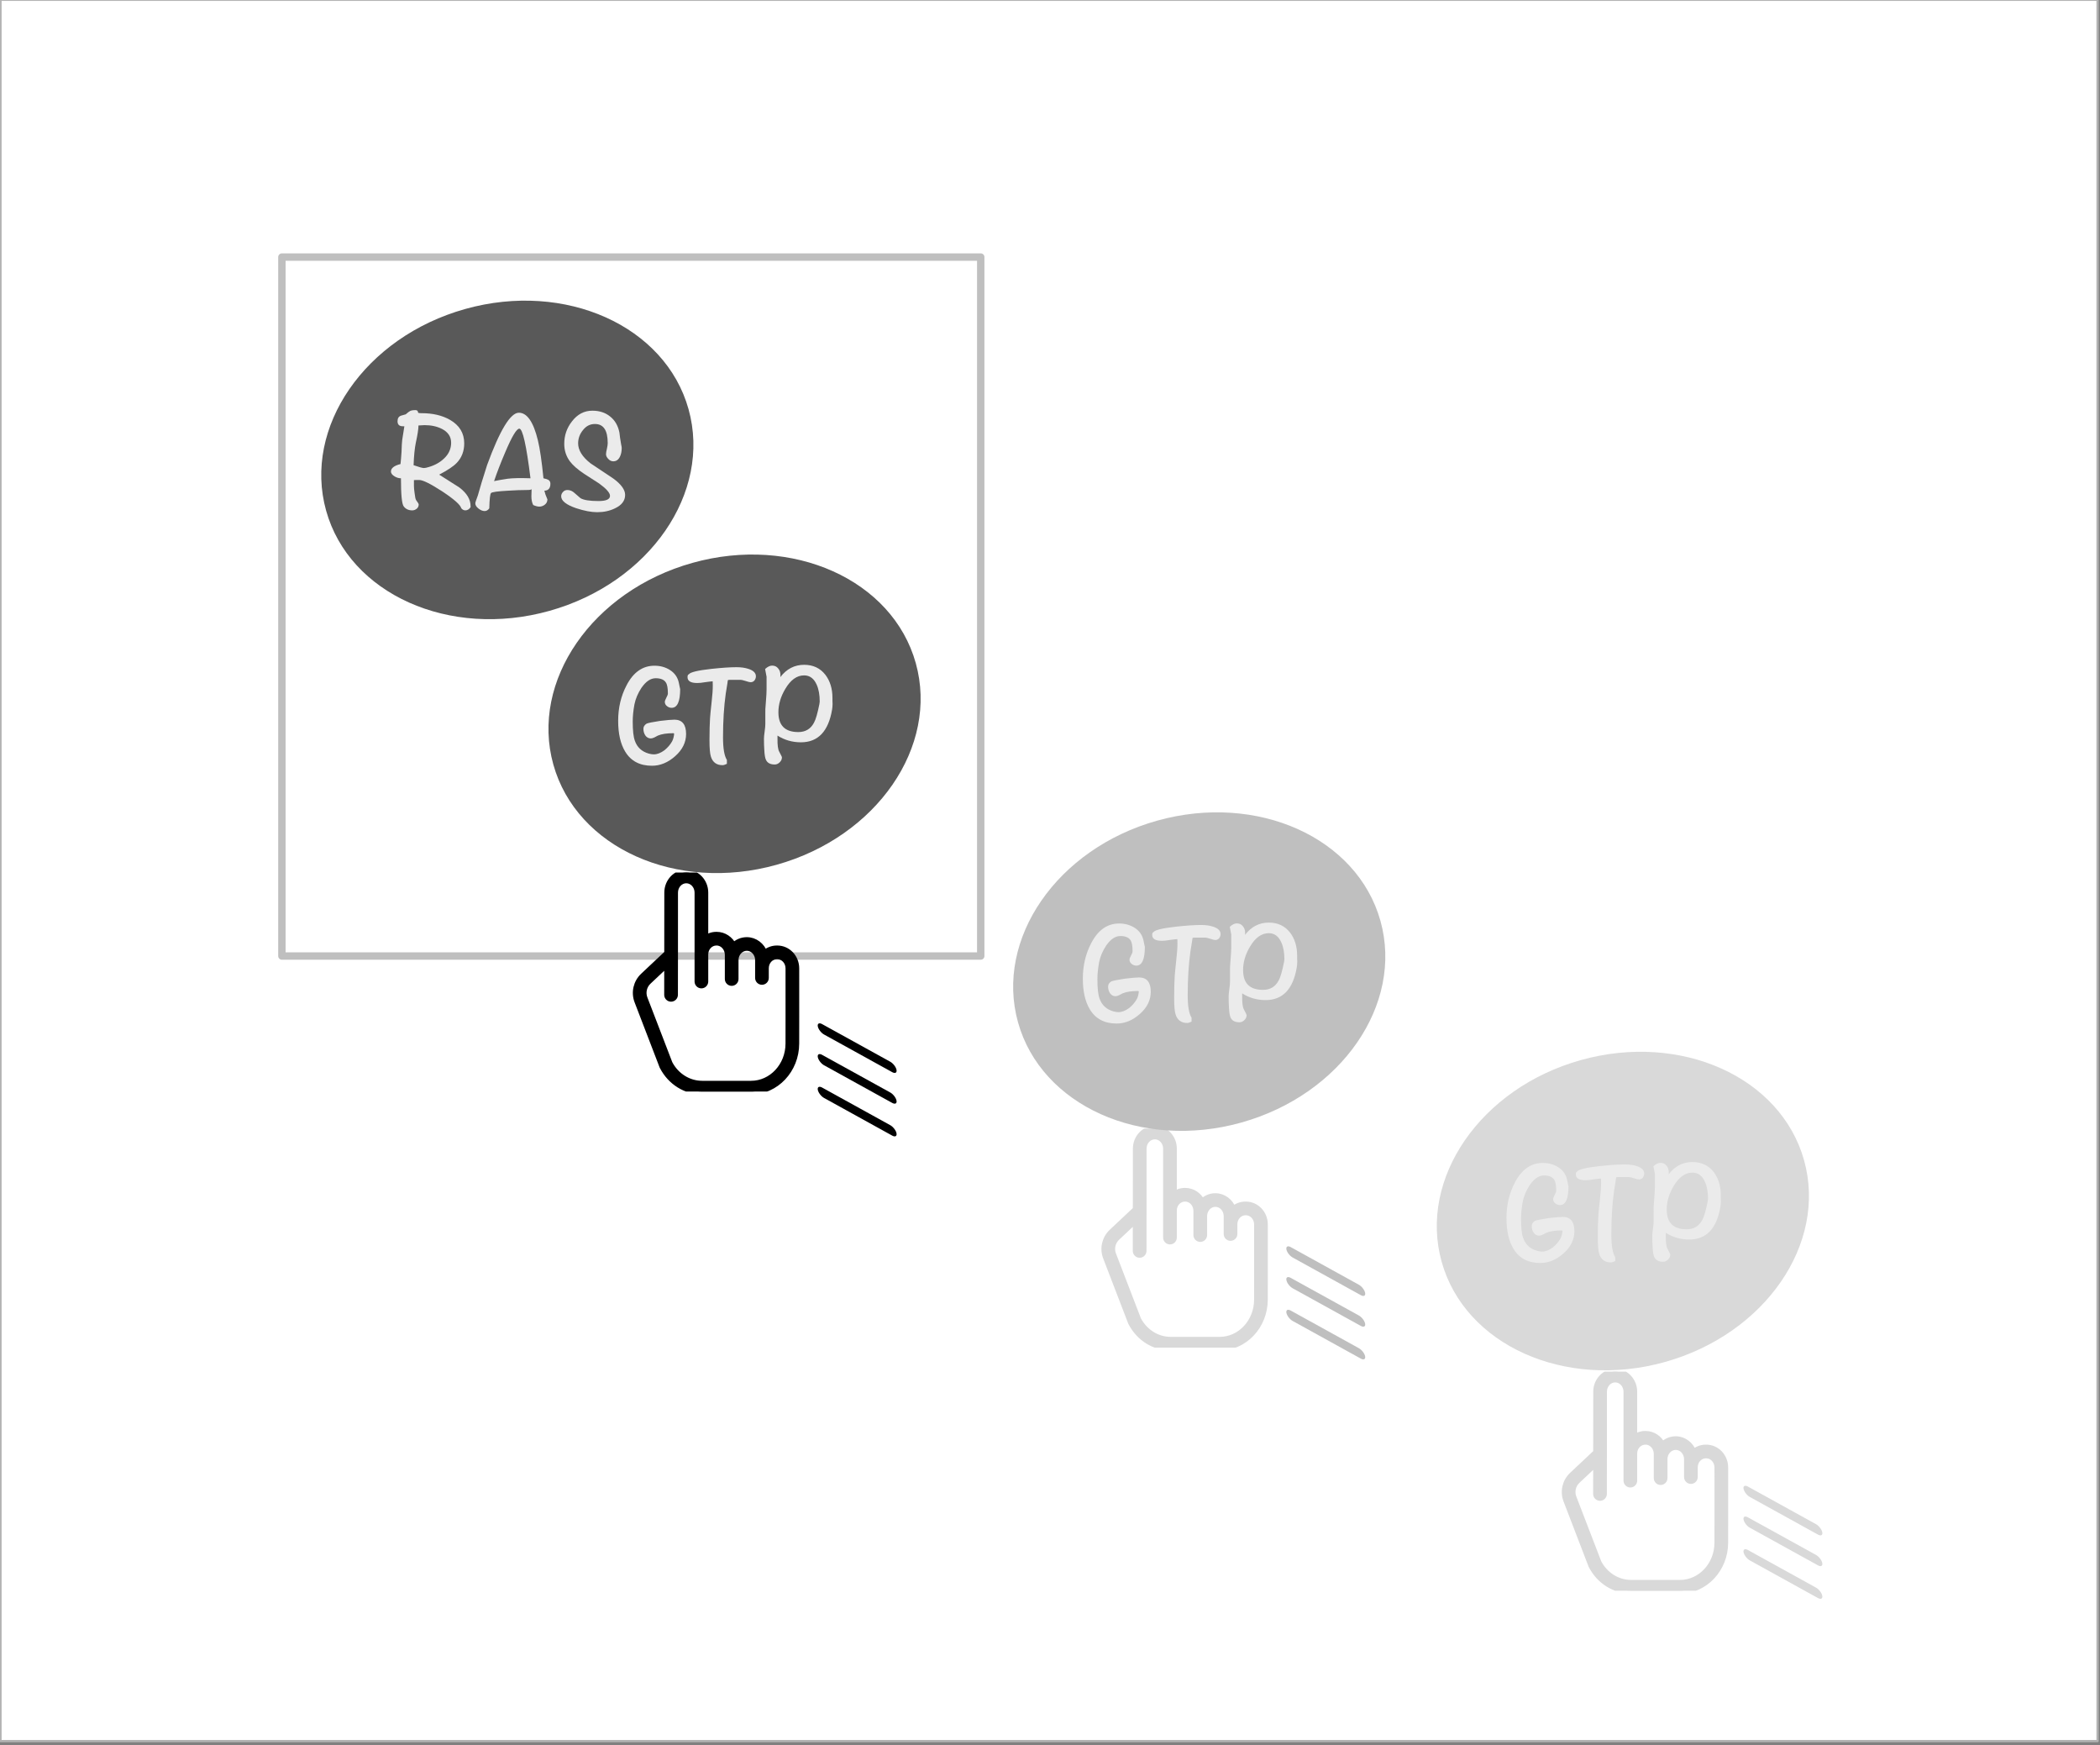 <?xml version="1.0" encoding="UTF-8" standalone="no"?>
<!DOCTYPE svg PUBLIC "-//W3C//DTD SVG 1.1//EN" "http://www.w3.org/Graphics/SVG/1.1/DTD/svg11.dtd">
<svg width="100%" height="100%" viewBox="0 0 769 639" version="1.1" xmlns="http://www.w3.org/2000/svg" xmlns:xlink="http://www.w3.org/1999/xlink" xml:space="preserve" xmlns:serif="http://www.serif.com/" style="fill-rule:evenodd;clip-rule:evenodd;stroke-linecap:round;stroke-linejoin:round;stroke-miterlimit:1.5;">
    <rect x="0" y="0" width="769" height="639" fill="#808080" stroke="none"/>
    <g transform="matrix(1,0,0,1,-851.39,-743.514)">
        <g>
            <g transform="matrix(1.029,0,0,1.027,-466.892,-494.182)">
                <rect x="1281.3" y="1205.08" width="746.296" height="620.78" style="fill:white;stroke:rgb(179,179,179);stroke-width:0.81px;"/>
            </g>
            <g transform="matrix(1,0,0,1,-1269.6,-48.2)">
                <g transform="matrix(-3.238,-3.809,1.766,-1.501,5654.34,7688.4)">
                    <path d="M1403.51,757.4L1408.84,753.05" style="fill:none;stroke:black;stroke-width:1.07px;"/>
                </g>
                <g transform="matrix(-3.238,-3.809,1.766,-1.501,5654.34,7676.43)">
                    <path d="M1403.51,757.4L1408.84,753.05" style="fill:none;stroke:black;stroke-width:1.07px;"/>
                </g>
                <g transform="matrix(-3.238,-3.809,1.766,-1.501,5654.34,7665.17)">
                    <path d="M1403.51,757.4L1408.84,753.05" style="fill:none;stroke:black;stroke-width:1.07px;"/>
                </g>
            </g>
            <g transform="matrix(0.179,0,0,0.179,1285.08,1196.81)">
                <g transform="matrix(1,0,0,1,-224,-224)">
                    <clipPath id="_clip1">
                        <rect x="0" y="0" width="448" height="448"/>
                    </clipPath>
                    <g clip-path="url(#_clip1)">
                        <path d="M349.928,155.311L349.245,155.311C339.9,155.252 330.878,158.706 323.96,164.988C318.442,149.43 304.207,138.204 287.526,138.204C277.291,138.204 267.5,142.383 260.418,149.77C253.976,136.534 240.912,127.341 225.881,127.341L225.155,127.341C216.961,127.325 209.008,130.138 202.648,135.305L202.648,41.011C202.648,18.394 185.081,0 163.674,0C142.286,0 124.797,18.379 124.782,40.98L124.657,165.175L75.549,211.353C61.314,224.67 56.6,245.297 63.632,263.477L114.905,396.924C115.011,397.205 115.136,397.24 115.272,397.509C131.56,428.8 162.55,447.999 196.155,447.999L296.247,447.999C347.181,447.999 388.66,404.108 388.711,349.861C388.734,325.684 388.758,307.761 388.777,293.117C388.828,253.721 388.848,239.284 388.746,195.912C388.691,173.358 371.28,155.311 349.928,155.311ZM372.79,293.214C372.775,307.863 372.748,325.664 372.728,349.845C372.685,395.289 338.374,432.016 296.247,432.016L196.155,432.016C168.672,432.016 143.235,416.279 129.655,390.521L78.542,257.624C73.852,245.527 76.993,231.792 86.479,222.934L124.606,187.101L124.559,250.167C124.555,254.588 128.126,258.182 132.547,258.201L132.551,258.201C136.98,258.197 140.573,254.619 140.601,250.194L140.714,168.668L140.714,168.605L140.745,40.991C140.757,27.205 151.121,15.983 163.709,15.983C176.297,15.983 186.665,27.209 186.665,41.011L186.665,167.134C186.665,167.571 186.645,168.012 186.645,168.457C186.645,168.648 186.665,168.835 186.665,169.027L186.665,222.954C186.665,227.367 190.243,230.945 194.656,230.945C199.07,230.945 202.648,227.367 202.648,222.954L202.648,167.403C202.648,154.097 212.887,143.331 225.155,143.331L225.881,143.331C238.465,143.331 248.599,154.671 248.599,168.473L248.599,217.814C248.599,222.228 252.177,225.806 256.59,225.806C261.003,225.806 264.582,222.228 264.582,217.814L264.582,179.094C264.582,165.292 274.93,154.066 287.592,154.066C300.18,154.066 310.533,165.292 310.533,179.094L310.533,215.618C310.533,220.031 314.111,223.609 318.524,223.609C322.937,223.609 326.516,220.031 326.516,215.618L326.516,195.838C326.516,182.04 336.653,171.294 349.245,171.294L349.928,171.294C362.485,171.294 372.728,182.247 372.759,196.01C372.865,239.35 372.841,253.842 372.79,293.214Z" style="fill:rgb(217,217,217);fill-rule:nonzero;stroke:rgb(217,217,217);stroke-width:12px;stroke-linecap:butt;stroke-miterlimit:2;"/>
                    </g>
                </g>
            </g>
            <g transform="matrix(1,0,0,1,-815.455,-100.303)">
                <g transform="matrix(0.987,-0.276,0.283,1.015,-788.92,712.486)">
                    <ellipse cx="2404.22" cy="949.048" rx="67.238" ry="54.449" style="fill:rgb(89,89,89);"/>
                </g>
                <g transform="matrix(1,0,0,1,-30.328,5.215)">
                    <g transform="matrix(41.667,0,0,41.667,1839.04,1024.92)">
                        <path d="M0.731,-0.021L0.731,-0.015C0.719,0.003 0.703,0.013 0.685,0.013C0.671,0.013 0.659,0.006 0.649,-0.006C0.641,-0.036 0.586,-0.085 0.483,-0.153C0.38,-0.22 0.312,-0.254 0.279,-0.254L0.256,-0.254C0.245,-0.253 0.237,-0.253 0.233,-0.253L0.233,-0.204C0.233,-0.187 0.235,-0.165 0.239,-0.138C0.243,-0.104 0.247,-0.084 0.253,-0.076C0.268,-0.056 0.275,-0.044 0.275,-0.039C0.275,-0.024 0.269,-0.011 0.258,-0.002C0.246,0.008 0.233,0.013 0.218,0.013C0.186,0.013 0.161,0.001 0.144,-0.021C0.127,-0.041 0.119,-0.124 0.119,-0.269C0.101,-0.269 0.083,-0.274 0.064,-0.285C0.042,-0.298 0.031,-0.313 0.031,-0.328C0.031,-0.358 0.059,-0.38 0.115,-0.394C0.118,-0.42 0.121,-0.455 0.124,-0.5C0.125,-0.551 0.128,-0.586 0.13,-0.606C0.135,-0.633 0.141,-0.673 0.149,-0.726L0.139,-0.726C0.105,-0.725 0.089,-0.74 0.089,-0.77C0.089,-0.796 0.099,-0.812 0.119,-0.819C0.133,-0.823 0.147,-0.827 0.161,-0.831C0.178,-0.846 0.191,-0.856 0.201,-0.861C0.21,-0.865 0.225,-0.868 0.246,-0.868C0.261,-0.868 0.269,-0.861 0.269,-0.848C0.269,-0.843 0.279,-0.841 0.3,-0.841C0.398,-0.841 0.48,-0.822 0.549,-0.783C0.633,-0.735 0.675,-0.666 0.675,-0.576C0.675,-0.507 0.653,-0.45 0.61,-0.405C0.581,-0.374 0.529,-0.34 0.455,-0.301C0.514,-0.264 0.573,-0.226 0.631,-0.189C0.699,-0.138 0.732,-0.082 0.731,-0.021ZM0.56,-0.581C0.56,-0.635 0.533,-0.675 0.479,-0.703C0.435,-0.725 0.385,-0.736 0.326,-0.736C0.319,-0.736 0.301,-0.735 0.273,-0.733C0.273,-0.703 0.265,-0.651 0.249,-0.578C0.24,-0.533 0.233,-0.469 0.23,-0.384C0.278,-0.367 0.308,-0.359 0.32,-0.359C0.33,-0.359 0.345,-0.362 0.364,-0.368C0.419,-0.384 0.464,-0.41 0.499,-0.444C0.54,-0.483 0.56,-0.529 0.56,-0.581Z" style="fill:rgb(235,235,235);fill-rule:nonzero;"/>
                    </g>
                    <g transform="matrix(41.667,0,0,41.667,1869.93,1024.92)">
                        <path d="M0.691,-0.221C0.691,-0.181 0.673,-0.161 0.638,-0.16C0.642,-0.141 0.651,-0.115 0.665,-0.083C0.664,-0.064 0.657,-0.049 0.643,-0.038C0.628,-0.026 0.612,-0.02 0.593,-0.02C0.578,-0.02 0.56,-0.025 0.54,-0.034C0.529,-0.055 0.524,-0.081 0.524,-0.111C0.524,-0.119 0.524,-0.13 0.525,-0.144C0.526,-0.158 0.526,-0.168 0.526,-0.175C0.526,-0.169 0.513,-0.166 0.485,-0.166C0.438,-0.166 0.383,-0.164 0.319,-0.16C0.227,-0.155 0.177,-0.148 0.169,-0.139C0.161,-0.13 0.156,-0.085 0.154,-0.005C0.143,0.011 0.129,0.019 0.113,0.019C0.095,0.019 0.077,0.011 0.059,-0.003C0.04,-0.018 0.031,-0.033 0.031,-0.05C0.031,-0.056 0.039,-0.079 0.054,-0.12C0.07,-0.179 0.097,-0.268 0.135,-0.386C0.247,-0.692 0.34,-0.845 0.414,-0.845C0.486,-0.845 0.542,-0.764 0.581,-0.603C0.599,-0.53 0.615,-0.419 0.63,-0.269C0.652,-0.264 0.665,-0.26 0.671,-0.256C0.685,-0.249 0.691,-0.237 0.691,-0.221ZM0.516,-0.269C0.48,-0.56 0.447,-0.705 0.418,-0.705C0.394,-0.705 0.353,-0.637 0.295,-0.5C0.253,-0.402 0.22,-0.316 0.196,-0.244C0.223,-0.25 0.263,-0.257 0.315,-0.265C0.363,-0.271 0.43,-0.272 0.516,-0.269Z" style="fill:rgb(235,235,235);fill-rule:nonzero;"/>
                    </g>
                    <g transform="matrix(41.667,0,0,41.667,1901.38,1024.92)">
                        <path d="M0.593,-0.123C0.593,-0.072 0.563,-0.033 0.504,-0.005C0.457,0.018 0.405,0.029 0.348,0.029C0.295,0.029 0.233,0.017 0.163,-0.006C0.075,-0.036 0.031,-0.071 0.031,-0.111C0.031,-0.126 0.037,-0.139 0.048,-0.15C0.058,-0.161 0.071,-0.166 0.086,-0.166C0.109,-0.166 0.13,-0.157 0.149,-0.139C0.181,-0.111 0.199,-0.096 0.201,-0.094C0.23,-0.077 0.283,-0.069 0.359,-0.069C0.426,-0.069 0.46,-0.084 0.46,-0.115C0.46,-0.141 0.428,-0.177 0.365,-0.223C0.321,-0.251 0.277,-0.279 0.233,-0.308C0.176,-0.346 0.135,-0.382 0.109,-0.416C0.075,-0.461 0.058,-0.513 0.058,-0.571C0.058,-0.645 0.08,-0.71 0.125,-0.768C0.173,-0.831 0.233,-0.863 0.305,-0.863C0.367,-0.863 0.419,-0.846 0.461,-0.812C0.504,-0.778 0.531,-0.731 0.543,-0.67C0.545,-0.647 0.55,-0.612 0.558,-0.566C0.561,-0.553 0.563,-0.543 0.563,-0.536C0.563,-0.506 0.558,-0.481 0.548,-0.46C0.535,-0.432 0.515,-0.418 0.489,-0.418C0.474,-0.418 0.459,-0.424 0.446,-0.438C0.432,-0.452 0.425,-0.466 0.425,-0.481C0.425,-0.492 0.428,-0.508 0.433,-0.529C0.438,-0.551 0.44,-0.567 0.44,-0.578C0.44,-0.69 0.403,-0.746 0.328,-0.746C0.286,-0.746 0.251,-0.729 0.223,-0.693C0.194,-0.658 0.18,-0.619 0.18,-0.576C0.18,-0.516 0.216,-0.458 0.288,-0.401C0.353,-0.357 0.42,-0.313 0.486,-0.269C0.557,-0.218 0.593,-0.169 0.593,-0.123Z" style="fill:rgb(235,235,235);fill-rule:nonzero;"/>
                    </g>
                </g>
            </g>
            <g transform="matrix(1,0,0,1,-519.415,821.33)">
                <g transform="matrix(0.987,-0.276,0.283,1.015,-676.462,65.857)">
                    <ellipse cx="2404.22" cy="949.048" rx="67.238" ry="54.449" style="fill:rgb(217,217,217);"/>
                </g>
                <g transform="matrix(1,0,0,1,82.13,-641.414)">
                    <g transform="matrix(41.667,0,0,41.667,1839.04,1024.92)">
                        <path d="M0.628,-0.253C0.628,-0.18 0.596,-0.115 0.533,-0.059C0.469,-0.002 0.401,0.026 0.328,0.026C0.222,0.026 0.143,-0.015 0.093,-0.098C0.052,-0.165 0.031,-0.255 0.031,-0.369C0.031,-0.484 0.056,-0.588 0.105,-0.681C0.164,-0.795 0.246,-0.853 0.35,-0.853C0.402,-0.853 0.447,-0.84 0.485,-0.816C0.528,-0.789 0.554,-0.751 0.564,-0.704C0.572,-0.665 0.576,-0.646 0.576,-0.648C0.576,-0.538 0.551,-0.483 0.501,-0.483C0.486,-0.483 0.472,-0.488 0.46,-0.498C0.448,-0.507 0.441,-0.52 0.441,-0.535C0.441,-0.543 0.446,-0.555 0.454,-0.571C0.463,-0.587 0.468,-0.6 0.468,-0.609C0.468,-0.656 0.462,-0.689 0.45,-0.706C0.435,-0.73 0.405,-0.743 0.361,-0.743C0.316,-0.743 0.275,-0.715 0.236,-0.659C0.205,-0.612 0.184,-0.563 0.174,-0.513C0.164,-0.458 0.159,-0.408 0.159,-0.363C0.159,-0.284 0.165,-0.228 0.178,-0.193C0.198,-0.136 0.238,-0.099 0.299,-0.081C0.317,-0.076 0.332,-0.074 0.344,-0.074C0.374,-0.074 0.405,-0.086 0.439,-0.111C0.468,-0.135 0.49,-0.161 0.506,-0.19C0.515,-0.208 0.521,-0.23 0.523,-0.256L0.518,-0.26C0.458,-0.26 0.413,-0.253 0.38,-0.239C0.37,-0.234 0.36,-0.228 0.35,-0.223C0.337,-0.217 0.326,-0.214 0.319,-0.214C0.298,-0.214 0.282,-0.223 0.27,-0.24C0.258,-0.258 0.253,-0.277 0.253,-0.299C0.253,-0.317 0.262,-0.332 0.281,-0.344C0.294,-0.35 0.333,-0.358 0.399,-0.368C0.459,-0.375 0.501,-0.379 0.525,-0.379C0.593,-0.379 0.628,-0.337 0.628,-0.253Z" style="fill:rgb(235,235,235);fill-rule:nonzero;"/>
                    </g>
                    <g transform="matrix(41.667,0,0,41.667,1865.19,1024.92)">
                        <path d="M0.614,-0.76C0.614,-0.746 0.609,-0.734 0.601,-0.723C0.592,-0.713 0.581,-0.708 0.568,-0.708C0.56,-0.708 0.546,-0.711 0.526,-0.718C0.505,-0.725 0.488,-0.729 0.475,-0.729L0.389,-0.729C0.376,-0.729 0.369,-0.728 0.368,-0.726C0.367,-0.724 0.365,-0.715 0.364,-0.701C0.36,-0.68 0.355,-0.649 0.349,-0.608C0.333,-0.494 0.325,-0.366 0.325,-0.224C0.325,-0.127 0.336,-0.061 0.359,-0.025L0.359,0.009C0.343,0.017 0.33,0.021 0.321,0.021C0.268,0.021 0.233,-0.005 0.218,-0.056C0.21,-0.081 0.206,-0.129 0.206,-0.2C0.206,-0.282 0.208,-0.347 0.211,-0.393C0.212,-0.413 0.217,-0.46 0.225,-0.536C0.232,-0.595 0.235,-0.643 0.235,-0.68L0.234,-0.716C0.222,-0.715 0.2,-0.713 0.166,-0.708C0.139,-0.703 0.116,-0.701 0.099,-0.701C0.041,-0.701 0.013,-0.718 0.013,-0.753C0.013,-0.767 0.017,-0.775 0.025,-0.778C0.038,-0.796 0.103,-0.812 0.221,-0.825C0.313,-0.835 0.387,-0.84 0.444,-0.84C0.484,-0.84 0.519,-0.835 0.549,-0.825C0.592,-0.811 0.614,-0.789 0.614,-0.76Z" style="fill:rgb(235,235,235);fill-rule:nonzero;"/>
                    </g>
                    <g transform="matrix(41.667,0,0,41.667,1892.43,1024.92)">
                        <path d="M0.634,-0.518C0.634,-0.499 0.632,-0.483 0.63,-0.469C0.598,-0.276 0.506,-0.18 0.356,-0.18C0.28,-0.18 0.211,-0.2 0.15,-0.239L0.15,-0.213C0.149,-0.157 0.154,-0.118 0.165,-0.098C0.181,-0.068 0.189,-0.052 0.189,-0.048C0.189,-0.031 0.182,-0.016 0.169,-0.004C0.156,0.009 0.142,0.015 0.125,0.015C0.088,0.015 0.062,0.002 0.049,-0.025C0.041,-0.041 0.036,-0.07 0.034,-0.114C0.032,-0.142 0.031,-0.175 0.031,-0.211C0.031,-0.225 0.033,-0.247 0.037,-0.275C0.041,-0.303 0.043,-0.325 0.043,-0.34L0.043,-0.425C0.042,-0.45 0.043,-0.487 0.048,-0.536C0.052,-0.584 0.054,-0.62 0.054,-0.644L0.054,-0.756C0.054,-0.758 0.05,-0.78 0.041,-0.824C0.063,-0.844 0.083,-0.854 0.103,-0.854C0.125,-0.854 0.143,-0.846 0.156,-0.829C0.17,-0.813 0.176,-0.793 0.176,-0.77C0.176,-0.764 0.176,-0.758 0.175,-0.753C0.23,-0.825 0.3,-0.861 0.384,-0.861C0.463,-0.861 0.525,-0.832 0.571,-0.773C0.612,-0.719 0.633,-0.652 0.633,-0.57L0.633,-0.544C0.633,-0.532 0.634,-0.523 0.634,-0.518ZM0.521,-0.538C0.521,-0.595 0.513,-0.644 0.495,-0.685C0.471,-0.74 0.434,-0.768 0.384,-0.768C0.32,-0.768 0.265,-0.728 0.219,-0.65C0.178,-0.582 0.158,-0.513 0.158,-0.444C0.158,-0.328 0.216,-0.27 0.333,-0.27C0.395,-0.27 0.441,-0.297 0.47,-0.351C0.487,-0.381 0.502,-0.436 0.518,-0.515C0.52,-0.531 0.521,-0.538 0.521,-0.538Z" style="fill:rgb(235,235,235);fill-rule:nonzero;"/>
                    </g>
                </g>
            </g>
            <g transform="matrix(1,0,0,1,-853.528,224.432)">
                <g transform="matrix(0.987,-0.276,0.283,1.015,-667.642,480.708)">
                    <ellipse cx="2404.22" cy="949.048" rx="67.238" ry="54.449" style="fill:rgb(89,89,89);"/>
                </g>
                <g transform="matrix(1,0,0,1,90.95,-226.563)">
                    <g transform="matrix(41.667,0,0,41.667,1839.04,1024.92)">
                        <path d="M0.628,-0.253C0.628,-0.18 0.596,-0.115 0.533,-0.059C0.469,-0.002 0.401,0.026 0.328,0.026C0.222,0.026 0.143,-0.015 0.093,-0.098C0.052,-0.165 0.031,-0.255 0.031,-0.369C0.031,-0.484 0.056,-0.588 0.105,-0.681C0.164,-0.795 0.246,-0.853 0.35,-0.853C0.402,-0.853 0.447,-0.84 0.485,-0.816C0.528,-0.789 0.554,-0.751 0.564,-0.704C0.572,-0.665 0.576,-0.646 0.576,-0.648C0.576,-0.538 0.551,-0.483 0.501,-0.483C0.486,-0.483 0.472,-0.488 0.46,-0.498C0.448,-0.507 0.441,-0.52 0.441,-0.535C0.441,-0.543 0.446,-0.555 0.454,-0.571C0.463,-0.587 0.468,-0.6 0.468,-0.609C0.468,-0.656 0.462,-0.689 0.45,-0.706C0.435,-0.73 0.405,-0.743 0.361,-0.743C0.316,-0.743 0.275,-0.715 0.236,-0.659C0.205,-0.612 0.184,-0.563 0.174,-0.513C0.164,-0.458 0.159,-0.408 0.159,-0.363C0.159,-0.284 0.165,-0.228 0.178,-0.193C0.198,-0.136 0.238,-0.099 0.299,-0.081C0.317,-0.076 0.332,-0.074 0.344,-0.074C0.374,-0.074 0.405,-0.086 0.439,-0.111C0.468,-0.135 0.49,-0.161 0.506,-0.19C0.515,-0.208 0.521,-0.23 0.523,-0.256L0.518,-0.26C0.458,-0.26 0.413,-0.253 0.38,-0.239C0.37,-0.234 0.36,-0.228 0.35,-0.223C0.337,-0.217 0.326,-0.214 0.319,-0.214C0.298,-0.214 0.282,-0.223 0.27,-0.24C0.258,-0.258 0.253,-0.277 0.253,-0.299C0.253,-0.317 0.262,-0.332 0.281,-0.344C0.294,-0.35 0.333,-0.358 0.399,-0.368C0.459,-0.375 0.501,-0.379 0.525,-0.379C0.593,-0.379 0.628,-0.337 0.628,-0.253Z" style="fill:rgb(235,235,235);fill-rule:nonzero;"/>
                    </g>
                    <g transform="matrix(41.667,0,0,41.667,1865.19,1024.92)">
                        <path d="M0.614,-0.76C0.614,-0.746 0.609,-0.734 0.601,-0.723C0.592,-0.713 0.581,-0.708 0.568,-0.708C0.56,-0.708 0.546,-0.711 0.526,-0.718C0.505,-0.725 0.488,-0.729 0.475,-0.729L0.389,-0.729C0.376,-0.729 0.369,-0.728 0.368,-0.726C0.367,-0.724 0.365,-0.715 0.364,-0.701C0.36,-0.68 0.355,-0.649 0.349,-0.608C0.333,-0.494 0.325,-0.366 0.325,-0.224C0.325,-0.127 0.336,-0.061 0.359,-0.025L0.359,0.009C0.343,0.017 0.33,0.021 0.321,0.021C0.268,0.021 0.233,-0.005 0.218,-0.056C0.21,-0.081 0.206,-0.129 0.206,-0.2C0.206,-0.282 0.208,-0.347 0.211,-0.393C0.212,-0.413 0.217,-0.46 0.225,-0.536C0.232,-0.595 0.235,-0.643 0.235,-0.68L0.234,-0.716C0.222,-0.715 0.2,-0.713 0.166,-0.708C0.139,-0.703 0.116,-0.701 0.099,-0.701C0.041,-0.701 0.013,-0.718 0.013,-0.753C0.013,-0.767 0.017,-0.775 0.025,-0.778C0.038,-0.796 0.103,-0.812 0.221,-0.825C0.313,-0.835 0.387,-0.84 0.444,-0.84C0.484,-0.84 0.519,-0.835 0.549,-0.825C0.592,-0.811 0.614,-0.789 0.614,-0.76Z" style="fill:rgb(235,235,235);fill-rule:nonzero;"/>
                    </g>
                    <g transform="matrix(41.667,0,0,41.667,1892.43,1024.92)">
                        <path d="M0.634,-0.518C0.634,-0.499 0.632,-0.483 0.63,-0.469C0.598,-0.276 0.506,-0.18 0.356,-0.18C0.28,-0.18 0.211,-0.2 0.15,-0.239L0.15,-0.213C0.149,-0.157 0.154,-0.118 0.165,-0.098C0.181,-0.068 0.189,-0.052 0.189,-0.048C0.189,-0.031 0.182,-0.016 0.169,-0.004C0.156,0.009 0.142,0.015 0.125,0.015C0.088,0.015 0.062,0.002 0.049,-0.025C0.041,-0.041 0.036,-0.07 0.034,-0.114C0.032,-0.142 0.031,-0.175 0.031,-0.211C0.031,-0.225 0.033,-0.247 0.037,-0.275C0.041,-0.303 0.043,-0.325 0.043,-0.34L0.043,-0.425C0.042,-0.45 0.043,-0.487 0.048,-0.536C0.052,-0.584 0.054,-0.62 0.054,-0.644L0.054,-0.756C0.054,-0.758 0.05,-0.78 0.041,-0.824C0.063,-0.844 0.083,-0.854 0.103,-0.854C0.125,-0.854 0.143,-0.846 0.156,-0.829C0.17,-0.813 0.176,-0.793 0.176,-0.77C0.176,-0.764 0.176,-0.758 0.175,-0.753C0.23,-0.825 0.3,-0.861 0.384,-0.861C0.463,-0.861 0.525,-0.832 0.571,-0.773C0.612,-0.719 0.633,-0.652 0.633,-0.57L0.633,-0.544C0.633,-0.532 0.634,-0.523 0.634,-0.518ZM0.521,-0.538C0.521,-0.595 0.513,-0.644 0.495,-0.685C0.471,-0.74 0.434,-0.768 0.384,-0.768C0.32,-0.768 0.265,-0.728 0.219,-0.65C0.178,-0.582 0.158,-0.513 0.158,-0.444C0.158,-0.328 0.216,-0.27 0.333,-0.27C0.395,-0.27 0.441,-0.297 0.47,-0.351C0.487,-0.381 0.502,-0.436 0.518,-0.515C0.52,-0.531 0.521,-0.538 0.521,-0.538Z" style="fill:rgb(235,235,235);fill-rule:nonzero;"/>
                    </g>
                </g>
            </g>
            <g transform="matrix(1,0,0,1,3.024,40.54)">
                <g transform="matrix(0.815,0,0,0.815,-764.333,74.185)">
                    <rect x="2105.43" y="887" width="314" height="314" style="fill:none;stroke:rgb(191,191,191);stroke-width:3.32px;"/>
                </g>
                <g transform="matrix(1,0,0,1,-1215.82,-110.467)">
                    <g transform="matrix(33.333,0,0,33.333,2219.95,898.539)">
                        <path d="M0.731,-0.021L0.731,-0.015C0.719,0.003 0.703,0.013 0.685,0.013C0.671,0.013 0.659,0.006 0.649,-0.006C0.641,-0.036 0.586,-0.085 0.483,-0.153C0.38,-0.22 0.312,-0.254 0.279,-0.254L0.256,-0.254C0.245,-0.253 0.237,-0.253 0.233,-0.253L0.233,-0.204C0.233,-0.187 0.235,-0.165 0.239,-0.138C0.243,-0.104 0.247,-0.084 0.253,-0.076C0.268,-0.056 0.275,-0.044 0.275,-0.039C0.275,-0.024 0.269,-0.011 0.258,-0.002C0.246,0.008 0.233,0.013 0.218,0.013C0.186,0.013 0.161,0.001 0.144,-0.021C0.127,-0.041 0.119,-0.124 0.119,-0.269C0.101,-0.269 0.083,-0.274 0.064,-0.285C0.042,-0.298 0.031,-0.313 0.031,-0.328C0.031,-0.358 0.059,-0.38 0.115,-0.394C0.118,-0.42 0.121,-0.455 0.124,-0.5C0.125,-0.551 0.128,-0.586 0.13,-0.606C0.135,-0.633 0.141,-0.673 0.149,-0.726L0.139,-0.726C0.105,-0.725 0.089,-0.74 0.089,-0.77C0.089,-0.796 0.099,-0.812 0.119,-0.819C0.133,-0.823 0.147,-0.827 0.161,-0.831C0.178,-0.846 0.191,-0.856 0.201,-0.861C0.21,-0.865 0.225,-0.868 0.246,-0.868C0.261,-0.868 0.269,-0.861 0.269,-0.848C0.269,-0.843 0.279,-0.841 0.3,-0.841C0.398,-0.841 0.48,-0.822 0.549,-0.783C0.633,-0.735 0.675,-0.666 0.675,-0.576C0.675,-0.507 0.653,-0.45 0.61,-0.405C0.581,-0.374 0.529,-0.34 0.455,-0.301C0.514,-0.264 0.573,-0.226 0.631,-0.189C0.699,-0.138 0.732,-0.082 0.731,-0.021ZM0.56,-0.581C0.56,-0.635 0.533,-0.675 0.479,-0.703C0.435,-0.725 0.385,-0.736 0.326,-0.736C0.319,-0.736 0.301,-0.735 0.273,-0.733C0.273,-0.703 0.265,-0.651 0.249,-0.578C0.24,-0.533 0.233,-0.469 0.23,-0.384C0.278,-0.367 0.308,-0.359 0.32,-0.359C0.33,-0.359 0.345,-0.362 0.364,-0.368C0.419,-0.384 0.464,-0.41 0.499,-0.444C0.54,-0.483 0.56,-0.529 0.56,-0.581Z" style="fill:white;fill-rule:nonzero;"/>
                    </g>
                    <g transform="matrix(33.333,0,0,33.333,2244.66,898.539)">
                        <path d="M0.691,-0.221C0.691,-0.181 0.673,-0.161 0.638,-0.16C0.642,-0.141 0.651,-0.115 0.665,-0.083C0.664,-0.064 0.657,-0.049 0.643,-0.038C0.628,-0.026 0.612,-0.02 0.593,-0.02C0.578,-0.02 0.56,-0.025 0.54,-0.034C0.529,-0.055 0.524,-0.081 0.524,-0.111C0.524,-0.119 0.524,-0.13 0.525,-0.144C0.526,-0.158 0.526,-0.168 0.526,-0.175C0.526,-0.169 0.513,-0.166 0.485,-0.166C0.438,-0.166 0.383,-0.164 0.319,-0.16C0.227,-0.155 0.177,-0.148 0.169,-0.139C0.161,-0.13 0.156,-0.085 0.154,-0.005C0.143,0.011 0.129,0.019 0.113,0.019C0.095,0.019 0.077,0.011 0.059,-0.003C0.04,-0.018 0.031,-0.033 0.031,-0.05C0.031,-0.056 0.039,-0.079 0.054,-0.12C0.07,-0.179 0.097,-0.268 0.135,-0.386C0.247,-0.692 0.34,-0.845 0.414,-0.845C0.486,-0.845 0.542,-0.764 0.581,-0.603C0.599,-0.53 0.615,-0.419 0.63,-0.269C0.652,-0.264 0.665,-0.26 0.671,-0.256C0.685,-0.249 0.691,-0.237 0.691,-0.221ZM0.516,-0.269C0.48,-0.56 0.447,-0.705 0.418,-0.705C0.394,-0.705 0.353,-0.637 0.295,-0.5C0.253,-0.402 0.22,-0.316 0.196,-0.244C0.223,-0.25 0.263,-0.257 0.315,-0.265C0.363,-0.271 0.43,-0.272 0.516,-0.269Z" style="fill:white;fill-rule:nonzero;"/>
                    </g>
                    <g transform="matrix(33.333,0,0,33.333,2269.83,898.539)">
                        <path d="M0.593,-0.123C0.593,-0.072 0.563,-0.033 0.504,-0.005C0.457,0.018 0.405,0.029 0.348,0.029C0.295,0.029 0.233,0.017 0.163,-0.006C0.075,-0.036 0.031,-0.071 0.031,-0.111C0.031,-0.126 0.037,-0.139 0.048,-0.15C0.058,-0.161 0.071,-0.166 0.086,-0.166C0.109,-0.166 0.13,-0.157 0.149,-0.139C0.181,-0.111 0.199,-0.096 0.201,-0.094C0.23,-0.077 0.283,-0.069 0.359,-0.069C0.426,-0.069 0.46,-0.084 0.46,-0.115C0.46,-0.141 0.428,-0.177 0.365,-0.223C0.321,-0.251 0.277,-0.279 0.233,-0.308C0.176,-0.346 0.135,-0.382 0.109,-0.416C0.075,-0.461 0.058,-0.513 0.058,-0.571C0.058,-0.645 0.08,-0.71 0.125,-0.768C0.173,-0.831 0.233,-0.863 0.305,-0.863C0.367,-0.863 0.419,-0.846 0.461,-0.812C0.504,-0.778 0.531,-0.731 0.543,-0.67C0.545,-0.647 0.55,-0.612 0.558,-0.566C0.561,-0.553 0.563,-0.543 0.563,-0.536C0.563,-0.506 0.558,-0.481 0.548,-0.46C0.535,-0.432 0.515,-0.418 0.489,-0.418C0.474,-0.418 0.459,-0.424 0.446,-0.438C0.432,-0.452 0.425,-0.466 0.425,-0.481C0.425,-0.492 0.428,-0.508 0.433,-0.529C0.438,-0.551 0.44,-0.567 0.44,-0.578C0.44,-0.69 0.403,-0.746 0.328,-0.746C0.286,-0.746 0.251,-0.729 0.223,-0.693C0.194,-0.658 0.18,-0.619 0.18,-0.576C0.18,-0.516 0.216,-0.458 0.288,-0.401C0.353,-0.357 0.42,-0.313 0.486,-0.269C0.557,-0.218 0.593,-0.169 0.593,-0.123Z" style="fill:white;fill-rule:nonzero;"/>
                    </g>
                    <g transform="matrix(33.333,0,0,33.333,2290.91,898.539)">
                        <path d="M0.368,-0.35C0.363,-0.348 0.36,-0.345 0.36,-0.341C0.36,-0.339 0.361,-0.335 0.363,-0.331C0.365,-0.327 0.366,-0.324 0.366,-0.321C0.366,-0.312 0.352,-0.308 0.324,-0.308C0.318,-0.308 0.31,-0.309 0.3,-0.311C0.29,-0.313 0.282,-0.314 0.276,-0.314C0.262,-0.314 0.241,-0.313 0.212,-0.313C0.183,-0.312 0.161,-0.311 0.146,-0.311C0.07,-0.311 0.031,-0.325 0.031,-0.354C0.031,-0.378 0.042,-0.39 0.064,-0.39C0.07,-0.39 0.08,-0.388 0.093,-0.385C0.106,-0.382 0.116,-0.38 0.123,-0.38C0.14,-0.38 0.166,-0.381 0.202,-0.383C0.237,-0.384 0.264,-0.385 0.281,-0.385C0.333,-0.385 0.362,-0.373 0.368,-0.35Z" style="fill:white;fill-rule:nonzero;"/>
                    </g>
                    <g transform="matrix(33.333,0,0,33.333,2304.79,898.539)">
                        <path d="M0.628,-0.253C0.628,-0.18 0.596,-0.115 0.533,-0.059C0.469,-0.002 0.401,0.026 0.328,0.026C0.222,0.026 0.143,-0.015 0.093,-0.098C0.052,-0.165 0.031,-0.255 0.031,-0.369C0.031,-0.484 0.056,-0.588 0.105,-0.681C0.164,-0.795 0.246,-0.853 0.35,-0.853C0.402,-0.853 0.447,-0.84 0.485,-0.816C0.528,-0.789 0.554,-0.751 0.564,-0.704C0.572,-0.665 0.576,-0.646 0.576,-0.648C0.576,-0.538 0.551,-0.483 0.501,-0.483C0.486,-0.483 0.472,-0.488 0.46,-0.498C0.448,-0.507 0.441,-0.52 0.441,-0.535C0.441,-0.543 0.446,-0.555 0.454,-0.571C0.463,-0.587 0.468,-0.6 0.468,-0.609C0.468,-0.656 0.462,-0.689 0.45,-0.706C0.435,-0.73 0.405,-0.743 0.361,-0.743C0.316,-0.743 0.275,-0.715 0.236,-0.659C0.205,-0.612 0.184,-0.563 0.174,-0.513C0.164,-0.458 0.159,-0.408 0.159,-0.363C0.159,-0.284 0.165,-0.228 0.178,-0.193C0.198,-0.136 0.238,-0.099 0.299,-0.081C0.317,-0.076 0.332,-0.074 0.344,-0.074C0.374,-0.074 0.405,-0.086 0.439,-0.111C0.468,-0.135 0.49,-0.161 0.506,-0.19C0.515,-0.208 0.521,-0.23 0.523,-0.256L0.518,-0.26C0.458,-0.26 0.413,-0.253 0.38,-0.239C0.37,-0.234 0.36,-0.228 0.35,-0.223C0.337,-0.217 0.326,-0.214 0.319,-0.214C0.298,-0.214 0.282,-0.223 0.27,-0.24C0.258,-0.258 0.253,-0.277 0.253,-0.299C0.253,-0.317 0.262,-0.332 0.281,-0.344C0.294,-0.35 0.333,-0.358 0.399,-0.368C0.459,-0.375 0.501,-0.379 0.525,-0.379C0.593,-0.379 0.628,-0.337 0.628,-0.253Z" style="fill:white;fill-rule:nonzero;"/>
                    </g>
                    <g transform="matrix(33.333,0,0,33.333,2325.7,898.539)">
                        <path d="M0.614,-0.76C0.614,-0.746 0.609,-0.734 0.601,-0.723C0.592,-0.713 0.581,-0.708 0.568,-0.708C0.56,-0.708 0.546,-0.711 0.526,-0.718C0.505,-0.725 0.488,-0.729 0.475,-0.729L0.389,-0.729C0.376,-0.729 0.369,-0.728 0.368,-0.726C0.367,-0.724 0.365,-0.715 0.364,-0.701C0.36,-0.68 0.355,-0.649 0.349,-0.608C0.333,-0.494 0.325,-0.366 0.325,-0.224C0.325,-0.127 0.336,-0.061 0.359,-0.025L0.359,0.009C0.343,0.017 0.33,0.021 0.321,0.021C0.268,0.021 0.233,-0.005 0.218,-0.056C0.21,-0.081 0.206,-0.129 0.206,-0.2C0.206,-0.282 0.208,-0.347 0.211,-0.393C0.212,-0.413 0.217,-0.46 0.225,-0.536C0.232,-0.595 0.235,-0.643 0.235,-0.68L0.234,-0.716C0.222,-0.715 0.2,-0.713 0.166,-0.708C0.139,-0.703 0.116,-0.701 0.099,-0.701C0.041,-0.701 0.013,-0.718 0.013,-0.753C0.013,-0.767 0.017,-0.775 0.025,-0.778C0.038,-0.796 0.103,-0.812 0.221,-0.825C0.313,-0.835 0.387,-0.84 0.444,-0.84C0.484,-0.84 0.519,-0.835 0.549,-0.825C0.592,-0.811 0.614,-0.789 0.614,-0.76Z" style="fill:white;fill-rule:nonzero;"/>
                    </g>
                    <g transform="matrix(33.333,0,0,33.333,2347.5,898.539)">
                        <path d="M0.634,-0.518C0.634,-0.499 0.632,-0.483 0.63,-0.469C0.598,-0.276 0.506,-0.18 0.356,-0.18C0.28,-0.18 0.211,-0.2 0.15,-0.239L0.15,-0.213C0.149,-0.157 0.154,-0.118 0.165,-0.098C0.181,-0.068 0.189,-0.052 0.189,-0.048C0.189,-0.031 0.182,-0.016 0.169,-0.004C0.156,0.009 0.142,0.015 0.125,0.015C0.088,0.015 0.062,0.002 0.049,-0.025C0.041,-0.041 0.036,-0.07 0.034,-0.114C0.032,-0.142 0.031,-0.175 0.031,-0.211C0.031,-0.225 0.033,-0.247 0.037,-0.275C0.041,-0.303 0.043,-0.325 0.043,-0.34L0.043,-0.425C0.042,-0.45 0.043,-0.487 0.048,-0.536C0.052,-0.584 0.054,-0.62 0.054,-0.644L0.054,-0.756C0.054,-0.758 0.05,-0.78 0.041,-0.824C0.063,-0.844 0.083,-0.854 0.103,-0.854C0.125,-0.854 0.143,-0.846 0.156,-0.829C0.17,-0.813 0.176,-0.793 0.176,-0.77C0.176,-0.764 0.176,-0.758 0.175,-0.753C0.23,-0.825 0.3,-0.861 0.384,-0.861C0.463,-0.861 0.525,-0.832 0.571,-0.773C0.612,-0.719 0.633,-0.652 0.633,-0.57L0.633,-0.544C0.633,-0.532 0.634,-0.523 0.634,-0.518ZM0.521,-0.538C0.521,-0.595 0.513,-0.644 0.495,-0.685C0.471,-0.74 0.434,-0.768 0.384,-0.768C0.32,-0.768 0.265,-0.728 0.219,-0.65C0.178,-0.582 0.158,-0.513 0.158,-0.444C0.158,-0.328 0.216,-0.27 0.333,-0.27C0.395,-0.27 0.441,-0.297 0.47,-0.351C0.487,-0.381 0.502,-0.436 0.518,-0.515C0.52,-0.531 0.521,-0.538 0.521,-0.538Z" style="fill:white;fill-rule:nonzero;"/>
                    </g>
                </g>
            </g>
            <g transform="matrix(1,0,0,1,-930.596,121.111)">
                <g transform="matrix(-3.238,-3.809,1.766,-1.501,5654.34,7688.4)">
                    <path d="M1403.51,757.4L1408.84,753.05" style="fill:none;stroke:rgb(217,217,217);stroke-width:1.07px;"/>
                </g>
                <g transform="matrix(-3.238,-3.809,1.766,-1.501,5654.34,7676.43)">
                    <path d="M1403.51,757.4L1408.84,753.05" style="fill:none;stroke:rgb(217,217,217);stroke-width:1.07px;"/>
                </g>
                <g transform="matrix(-3.238,-3.809,1.766,-1.501,5654.34,7665.17)">
                    <path d="M1403.51,757.4L1408.84,753.05" style="fill:none;stroke:rgb(217,217,217);stroke-width:1.07px;"/>
                </g>
            </g>
            <g transform="matrix(0.179,0,0,0.179,1453.66,1285.8)">
                <g transform="matrix(1,0,0,1,-224,-224)">
                    <clipPath id="_clip2">
                        <rect x="0" y="0" width="448" height="448"/>
                    </clipPath>
                    <g clip-path="url(#_clip2)">
                        <path d="M349.928,155.311L349.245,155.311C339.9,155.252 330.878,158.706 323.96,164.988C318.442,149.43 304.207,138.204 287.526,138.204C277.291,138.204 267.5,142.383 260.418,149.77C253.976,136.534 240.912,127.341 225.881,127.341L225.155,127.341C216.961,127.325 209.008,130.138 202.648,135.305L202.648,41.011C202.648,18.394 185.081,0 163.674,0C142.286,0 124.797,18.379 124.782,40.98L124.657,165.175L75.549,211.353C61.314,224.67 56.6,245.297 63.632,263.477L114.905,396.924C115.011,397.205 115.136,397.24 115.272,397.509C131.56,428.8 162.55,447.999 196.155,447.999L296.247,447.999C347.181,447.999 388.66,404.108 388.711,349.861C388.734,325.684 388.758,307.761 388.777,293.117C388.828,253.721 388.848,239.284 388.746,195.912C388.691,173.358 371.28,155.311 349.928,155.311ZM372.79,293.214C372.775,307.863 372.748,325.664 372.728,349.845C372.685,395.289 338.374,432.016 296.247,432.016L196.155,432.016C168.672,432.016 143.235,416.279 129.655,390.521L78.542,257.624C73.852,245.527 76.993,231.792 86.479,222.934L124.606,187.101L124.559,250.167C124.555,254.588 128.126,258.182 132.547,258.201L132.551,258.201C136.98,258.197 140.573,254.619 140.601,250.194L140.714,168.668L140.714,168.605L140.745,40.991C140.757,27.205 151.121,15.983 163.709,15.983C176.297,15.983 186.665,27.209 186.665,41.011L186.665,167.134C186.665,167.571 186.645,168.012 186.645,168.457C186.645,168.648 186.665,168.835 186.665,169.027L186.665,222.954C186.665,227.367 190.243,230.945 194.656,230.945C199.07,230.945 202.648,227.367 202.648,222.954L202.648,167.403C202.648,154.097 212.887,143.331 225.155,143.331L225.881,143.331C238.465,143.331 248.599,154.671 248.599,168.473L248.599,217.814C248.599,222.228 252.177,225.806 256.59,225.806C261.003,225.806 264.582,222.228 264.582,217.814L264.582,179.094C264.582,165.292 274.93,154.066 287.592,154.066C300.18,154.066 310.533,165.292 310.533,179.094L310.533,215.618C310.533,220.031 314.111,223.609 318.524,223.609C322.937,223.609 326.516,220.031 326.516,215.618L326.516,195.838C326.516,182.04 336.653,171.294 349.245,171.294L349.928,171.294C362.485,171.294 372.728,182.247 372.759,196.01C372.865,239.35 372.841,253.842 372.79,293.214Z" style="fill:rgb(217,217,217);fill-rule:nonzero;stroke:rgb(217,217,217);stroke-width:12px;stroke-linecap:butt;stroke-miterlimit:2;"/>
                    </g>
                </g>
            </g>
            <g transform="matrix(1,0,0,1,-674.546,733.666)">
                <g transform="matrix(0.987,-0.276,0.283,1.015,-676.462,65.857)">
                    <ellipse cx="2404.22" cy="949.048" rx="67.238" ry="54.449" style="fill:rgb(191,191,191);"/>
                </g>
                <g transform="matrix(1,0,0,1,82.13,-641.414)">
                    <g transform="matrix(41.667,0,0,41.667,1839.04,1024.92)">
                        <path d="M0.628,-0.253C0.628,-0.18 0.596,-0.115 0.533,-0.059C0.469,-0.002 0.401,0.026 0.328,0.026C0.222,0.026 0.143,-0.015 0.093,-0.098C0.052,-0.165 0.031,-0.255 0.031,-0.369C0.031,-0.484 0.056,-0.588 0.105,-0.681C0.164,-0.795 0.246,-0.853 0.35,-0.853C0.402,-0.853 0.447,-0.84 0.485,-0.816C0.528,-0.789 0.554,-0.751 0.564,-0.704C0.572,-0.665 0.576,-0.646 0.576,-0.648C0.576,-0.538 0.551,-0.483 0.501,-0.483C0.486,-0.483 0.472,-0.488 0.46,-0.498C0.448,-0.507 0.441,-0.52 0.441,-0.535C0.441,-0.543 0.446,-0.555 0.454,-0.571C0.463,-0.587 0.468,-0.6 0.468,-0.609C0.468,-0.656 0.462,-0.689 0.45,-0.706C0.435,-0.73 0.405,-0.743 0.361,-0.743C0.316,-0.743 0.275,-0.715 0.236,-0.659C0.205,-0.612 0.184,-0.563 0.174,-0.513C0.164,-0.458 0.159,-0.408 0.159,-0.363C0.159,-0.284 0.165,-0.228 0.178,-0.193C0.198,-0.136 0.238,-0.099 0.299,-0.081C0.317,-0.076 0.332,-0.074 0.344,-0.074C0.374,-0.074 0.405,-0.086 0.439,-0.111C0.468,-0.135 0.49,-0.161 0.506,-0.19C0.515,-0.208 0.521,-0.23 0.523,-0.256L0.518,-0.26C0.458,-0.26 0.413,-0.253 0.38,-0.239C0.37,-0.234 0.36,-0.228 0.35,-0.223C0.337,-0.217 0.326,-0.214 0.319,-0.214C0.298,-0.214 0.282,-0.223 0.27,-0.24C0.258,-0.258 0.253,-0.277 0.253,-0.299C0.253,-0.317 0.262,-0.332 0.281,-0.344C0.294,-0.35 0.333,-0.358 0.399,-0.368C0.459,-0.375 0.501,-0.379 0.525,-0.379C0.593,-0.379 0.628,-0.337 0.628,-0.253Z" style="fill:rgb(235,235,235);fill-rule:nonzero;"/>
                    </g>
                    <g transform="matrix(41.667,0,0,41.667,1865.19,1024.92)">
                        <path d="M0.614,-0.76C0.614,-0.746 0.609,-0.734 0.601,-0.723C0.592,-0.713 0.581,-0.708 0.568,-0.708C0.56,-0.708 0.546,-0.711 0.526,-0.718C0.505,-0.725 0.488,-0.729 0.475,-0.729L0.389,-0.729C0.376,-0.729 0.369,-0.728 0.368,-0.726C0.367,-0.724 0.365,-0.715 0.364,-0.701C0.36,-0.68 0.355,-0.649 0.349,-0.608C0.333,-0.494 0.325,-0.366 0.325,-0.224C0.325,-0.127 0.336,-0.061 0.359,-0.025L0.359,0.009C0.343,0.017 0.33,0.021 0.321,0.021C0.268,0.021 0.233,-0.005 0.218,-0.056C0.21,-0.081 0.206,-0.129 0.206,-0.2C0.206,-0.282 0.208,-0.347 0.211,-0.393C0.212,-0.413 0.217,-0.46 0.225,-0.536C0.232,-0.595 0.235,-0.643 0.235,-0.68L0.234,-0.716C0.222,-0.715 0.2,-0.713 0.166,-0.708C0.139,-0.703 0.116,-0.701 0.099,-0.701C0.041,-0.701 0.013,-0.718 0.013,-0.753C0.013,-0.767 0.017,-0.775 0.025,-0.778C0.038,-0.796 0.103,-0.812 0.221,-0.825C0.313,-0.835 0.387,-0.84 0.444,-0.84C0.484,-0.84 0.519,-0.835 0.549,-0.825C0.592,-0.811 0.614,-0.789 0.614,-0.76Z" style="fill:rgb(235,235,235);fill-rule:nonzero;"/>
                    </g>
                    <g transform="matrix(41.667,0,0,41.667,1892.43,1024.92)">
                        <path d="M0.634,-0.518C0.634,-0.499 0.632,-0.483 0.63,-0.469C0.598,-0.276 0.506,-0.18 0.356,-0.18C0.28,-0.18 0.211,-0.2 0.15,-0.239L0.15,-0.213C0.149,-0.157 0.154,-0.118 0.165,-0.098C0.181,-0.068 0.189,-0.052 0.189,-0.048C0.189,-0.031 0.182,-0.016 0.169,-0.004C0.156,0.009 0.142,0.015 0.125,0.015C0.088,0.015 0.062,0.002 0.049,-0.025C0.041,-0.041 0.036,-0.07 0.034,-0.114C0.032,-0.142 0.031,-0.175 0.031,-0.211C0.031,-0.225 0.033,-0.247 0.037,-0.275C0.041,-0.303 0.043,-0.325 0.043,-0.34L0.043,-0.425C0.042,-0.45 0.043,-0.487 0.048,-0.536C0.052,-0.584 0.054,-0.62 0.054,-0.644L0.054,-0.756C0.054,-0.758 0.05,-0.78 0.041,-0.824C0.063,-0.844 0.083,-0.854 0.103,-0.854C0.125,-0.854 0.143,-0.846 0.156,-0.829C0.17,-0.813 0.176,-0.793 0.176,-0.77C0.176,-0.764 0.176,-0.758 0.175,-0.753C0.23,-0.825 0.3,-0.861 0.384,-0.861C0.463,-0.861 0.525,-0.832 0.571,-0.773C0.612,-0.719 0.633,-0.652 0.633,-0.57L0.633,-0.544C0.633,-0.532 0.634,-0.523 0.634,-0.518ZM0.521,-0.538C0.521,-0.595 0.513,-0.644 0.495,-0.685C0.471,-0.74 0.434,-0.768 0.384,-0.768C0.32,-0.768 0.265,-0.728 0.219,-0.65C0.178,-0.582 0.158,-0.513 0.158,-0.444C0.158,-0.328 0.216,-0.27 0.333,-0.27C0.395,-0.27 0.441,-0.297 0.47,-0.351C0.487,-0.381 0.502,-0.436 0.518,-0.515C0.52,-0.531 0.521,-0.538 0.521,-0.538Z" style="fill:rgb(235,235,235);fill-rule:nonzero;"/>
                    </g>
                </g>
            </g>
            <g transform="matrix(1,0,0,1,-1098,33.447)">
                <g transform="matrix(-3.238,-3.809,1.766,-1.501,5654.34,7688.4)">
                    <path d="M1403.51,757.4L1408.84,753.05" style="fill:none;stroke:rgb(191,191,191);stroke-width:1.07px;"/>
                </g>
                <g transform="matrix(-3.238,-3.809,1.766,-1.501,5654.34,7676.43)">
                    <path d="M1403.51,757.4L1408.84,753.05" style="fill:none;stroke:rgb(191,191,191);stroke-width:1.07px;"/>
                </g>
                <g transform="matrix(-3.238,-3.809,1.766,-1.501,5654.34,7665.17)">
                    <path d="M1403.51,757.4L1408.84,753.05" style="fill:none;stroke:rgb(191,191,191);stroke-width:1.07px;"/>
                </g>
            </g>
            <g transform="matrix(0.179,0,0,0.179,1113.49,1103.06)">
                <g transform="matrix(1,0,0,1,-224,-224)">
                    <clipPath id="_clip3">
                        <rect x="0" y="0" width="448" height="448"/>
                    </clipPath>
                    <g clip-path="url(#_clip3)">
                        <path d="M349.928,155.311L349.245,155.311C339.9,155.252 330.878,158.706 323.96,164.988C318.442,149.43 304.207,138.204 287.526,138.204C277.291,138.204 267.5,142.383 260.418,149.77C253.976,136.534 240.912,127.341 225.881,127.341L225.155,127.341C216.961,127.325 209.008,130.138 202.648,135.305L202.648,41.011C202.648,18.394 185.081,0 163.674,0C142.286,0 124.797,18.379 124.782,40.98L124.657,165.175L75.549,211.353C61.314,224.67 56.6,245.297 63.632,263.477L114.905,396.924C115.011,397.205 115.136,397.24 115.272,397.509C131.56,428.8 162.55,447.999 196.155,447.999L296.247,447.999C347.181,447.999 388.66,404.108 388.711,349.861C388.734,325.684 388.758,307.761 388.777,293.117C388.828,253.721 388.848,239.284 388.746,195.912C388.691,173.358 371.28,155.311 349.928,155.311ZM372.79,293.214C372.775,307.863 372.748,325.664 372.728,349.845C372.685,395.289 338.374,432.016 296.247,432.016L196.155,432.016C168.672,432.016 143.235,416.279 129.655,390.521L78.542,257.624C73.852,245.527 76.993,231.792 86.479,222.934L124.606,187.101L124.559,250.167C124.555,254.588 128.126,258.182 132.547,258.201L132.551,258.201C136.98,258.197 140.573,254.619 140.601,250.194L140.714,168.668L140.714,168.605L140.745,40.991C140.757,27.205 151.121,15.983 163.709,15.983C176.297,15.983 186.665,27.209 186.665,41.011L186.665,167.134C186.665,167.571 186.645,168.012 186.645,168.457C186.645,168.648 186.665,168.835 186.665,169.027L186.665,222.954C186.665,227.367 190.243,230.945 194.656,230.945C199.07,230.945 202.648,227.367 202.648,222.954L202.648,167.403C202.648,154.097 212.887,143.331 225.155,143.331L225.881,143.331C238.465,143.331 248.599,154.671 248.599,168.473L248.599,217.814C248.599,222.228 252.177,225.806 256.59,225.806C261.003,225.806 264.582,222.228 264.582,217.814L264.582,179.094C264.582,165.292 274.93,154.066 287.592,154.066C300.18,154.066 310.533,165.292 310.533,179.094L310.533,215.618C310.533,220.031 314.111,223.609 318.524,223.609C322.937,223.609 326.516,220.031 326.516,215.618L326.516,195.838C326.516,182.04 336.653,171.294 349.245,171.294L349.928,171.294C362.485,171.294 372.728,182.247 372.759,196.01C372.865,239.35 372.841,253.842 372.79,293.214Z" style="fill-rule:nonzero;stroke:black;stroke-width:12px;stroke-linecap:butt;stroke-miterlimit:2;"/>
                    </g>
                </g>
            </g>
        </g>
    </g>
</svg>
